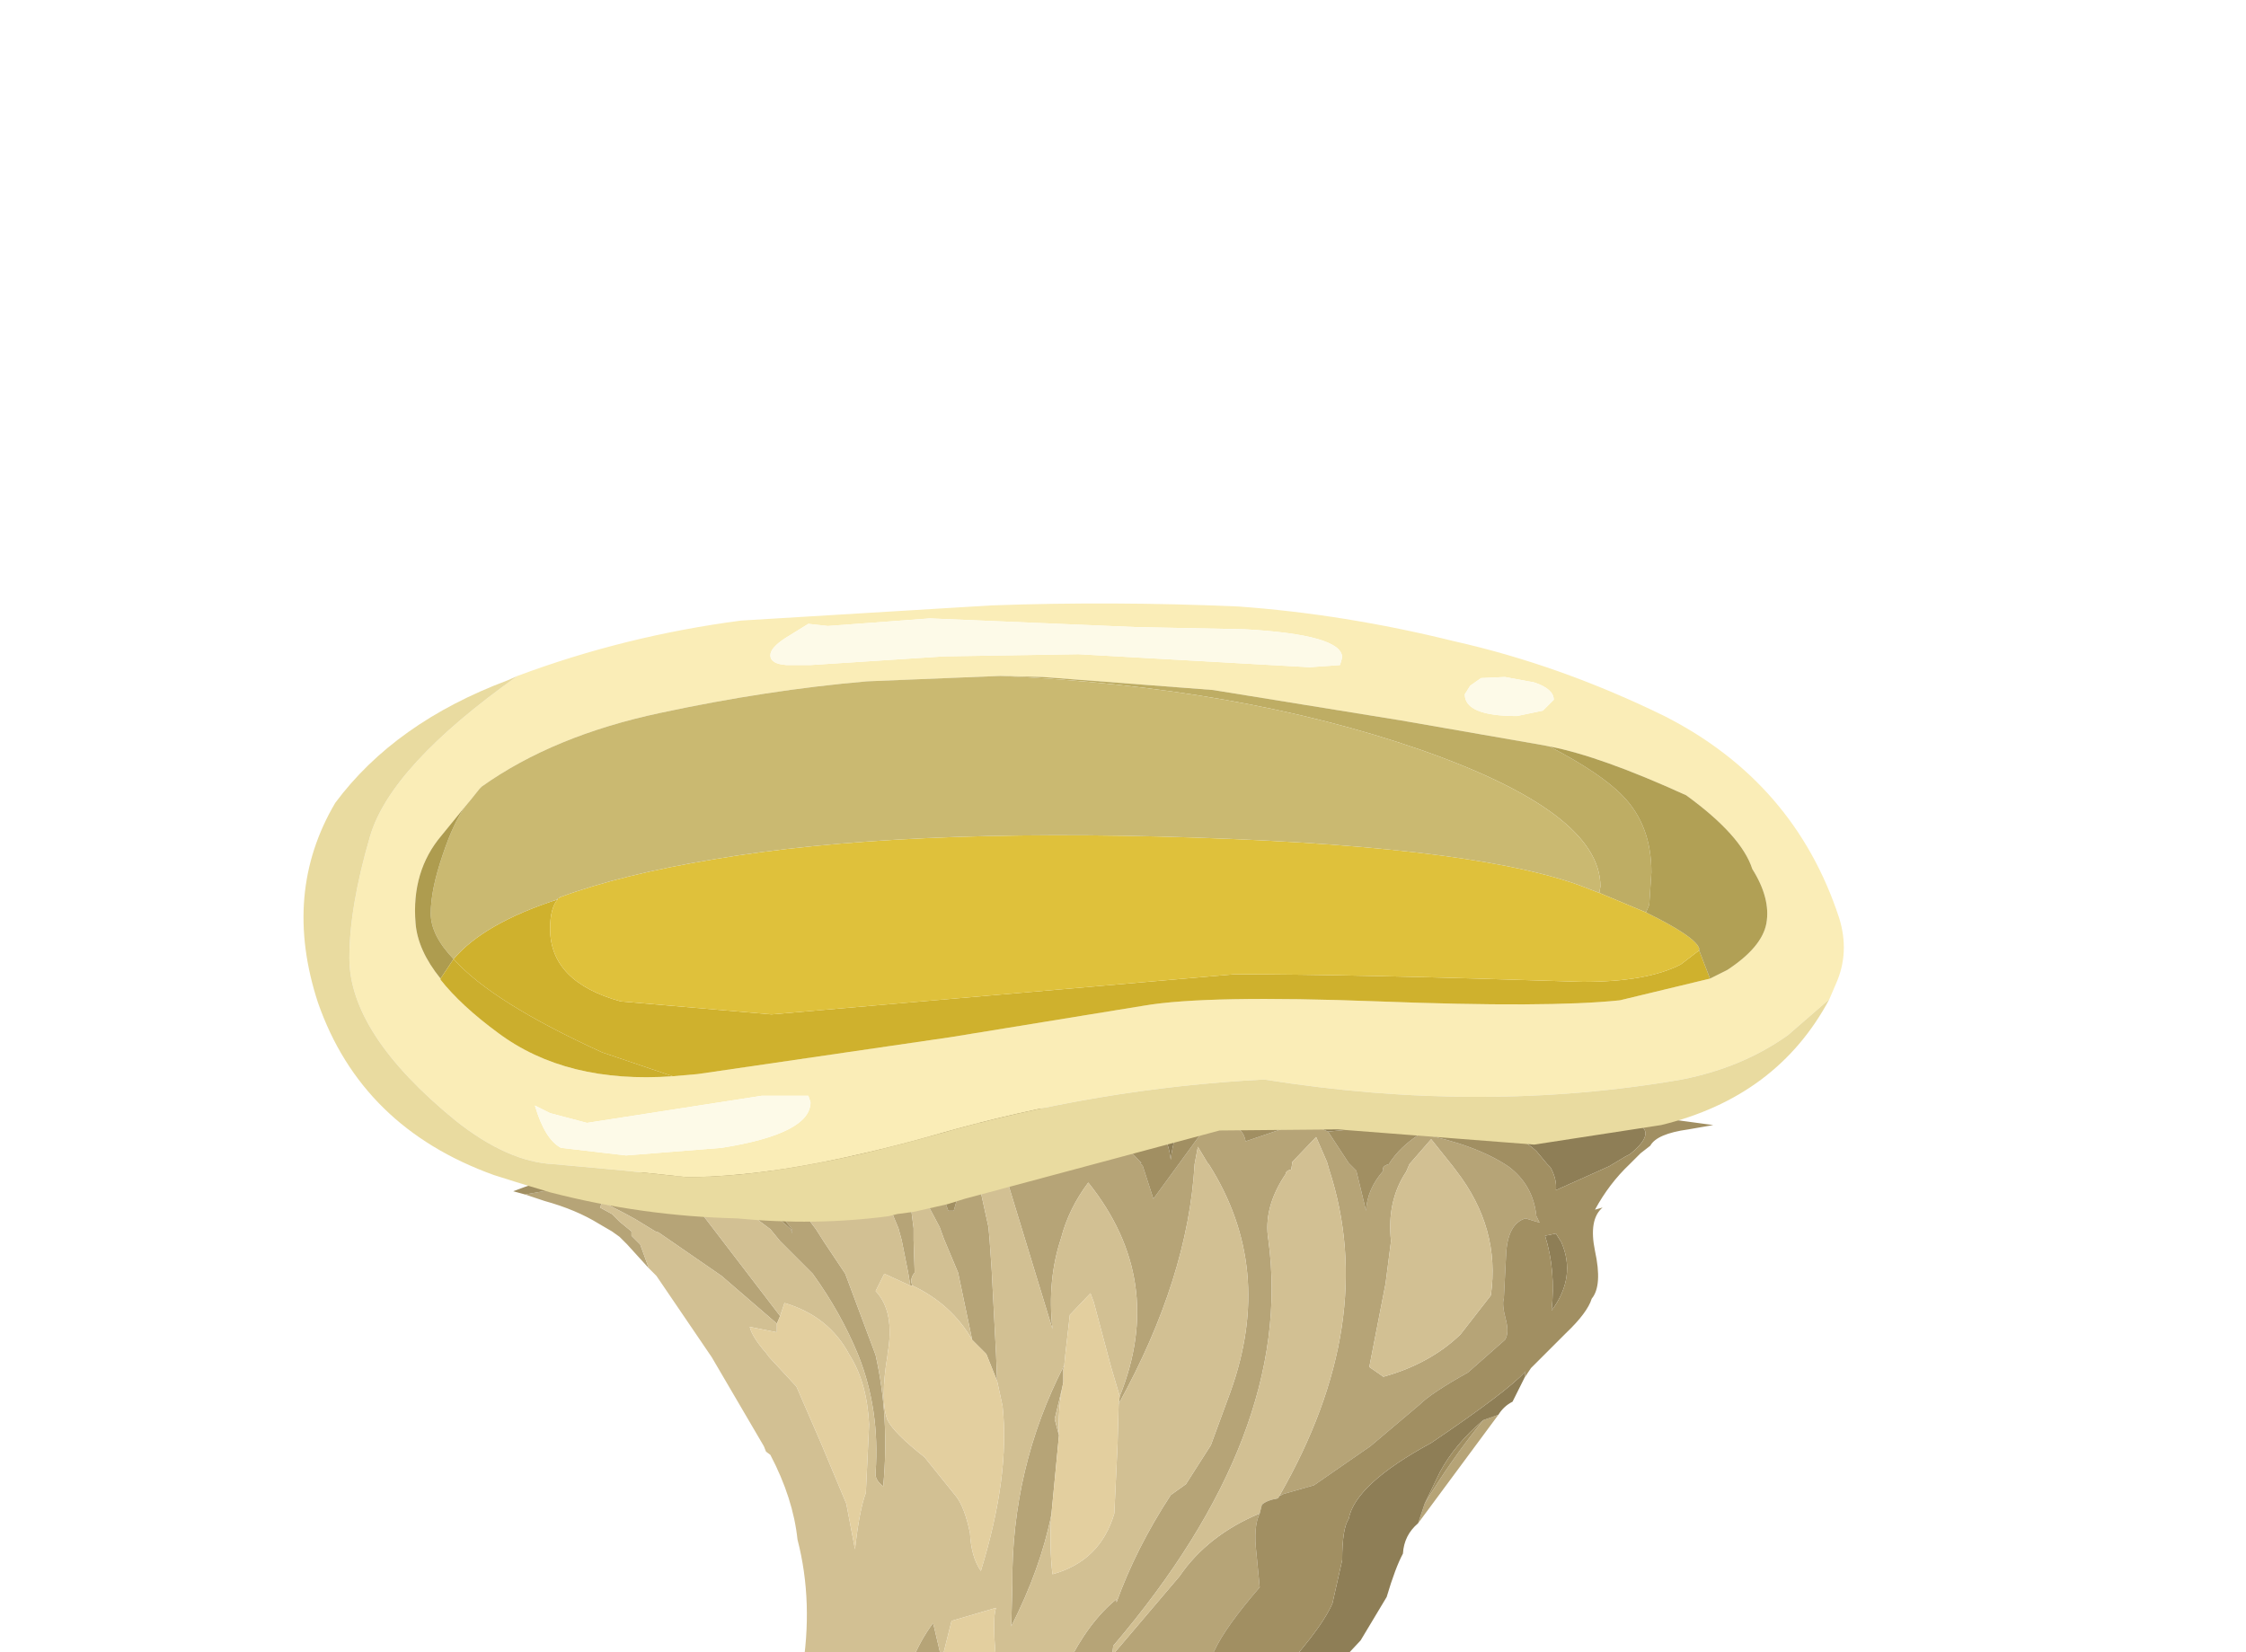 <?xml version="1.0" encoding="UTF-8" standalone="no"?>
<svg xmlns:xlink="http://www.w3.org/1999/xlink" height="76.15px" width="103.5px" xmlns="http://www.w3.org/2000/svg">
  <g transform="matrix(1.0, 0.0, 0.0, 1.0, 0.0, 0.0)">
    <use height="65.55" transform="matrix(1.0, 0.0, 0.0, 1.0, 14.0, 27.8)" width="70.95" xlink:href="#shape0"/>
    <use height="0.0" id="price_tag_pt" transform="matrix(1.0, 0.0, 0.0, 1.0, 49.5, 93.15)" width="0.0" xlink:href="#sprite0"/>
  </g>
  <defs>
    <g id="shape0" transform="matrix(1.0, 0.0, 0.0, 1.0, -14.0, -27.8)">
      <path d="M41.95 59.25 L41.85 58.65 41.55 57.15 41.4 56.6 40.9 55.4 40.8 55.25 40.0 54.55 Q38.8 53.75 36.35 53.9 L36.25 54.0 Q35.65 54.55 36.3 55.0 L36.35 55.05 Q36.5 55.45 37.0 55.85 L37.6 56.65 37.95 57.2 38.95 58.7 40.35 62.45 Q41.0 65.35 40.7 68.5 40.3 68.2 40.35 67.85 40.55 64.95 39.55 62.45 38.75 60.5 37.45 58.7 L35.95 57.2 35.5 56.65 34.9 56.2 34.05 55.4 32.8 54.6 31.7 55.1 35.95 60.65 35.8 61.0 33.25 58.8 31.15 57.35 30.35 56.8 30.2 56.75 29.3 56.2 Q28.5 55.75 27.75 55.4 L27.65 55.65 28.2 55.95 28.55 56.3 29.1 56.75 29.1 56.95 29.5 57.35 29.9 58.45 28.9 57.35 28.55 57.0 28.2 56.75 27.6 56.4 Q26.55 55.75 25.1 55.35 L24.2 55.05 26.45 54.65 29.95 55.8 Q29.7 55.3 30.0 54.85 L30.3 54.55 30.35 54.5 Q31.1 54.15 31.9 54.15 33.15 54.05 34.75 55.25 L34.85 55.3 35.75 56.05 36.45 56.65 36.5 56.85 36.5 56.65 35.95 55.95 35.75 55.75 35.35 55.25 Q34.95 54.65 35.05 54.5 35.15 54.0 36.35 53.7 L38.55 53.5 39.75 53.65 40.0 53.65 40.9 54.4 41.2 54.85 41.05 54.4 40.75 53.95 Q40.45 53.55 40.7 53.05 40.75 52.65 41.45 52.5 L42.8 52.25 Q42.75 53.15 43.15 54.15 43.05 54.45 43.35 54.85 L43.7 55.8 43.95 55.8 44.15 55.1 Q43.95 55.0 44.1 54.8 L43.95 54.0 Q43.8 53.95 43.95 53.8 L43.9 52.65 Q44.0 51.9 45.8 51.9 L47.4 52.0 48.3 52.5 49.9 52.0 Q51.15 52.05 51.75 52.7 L52.6 53.6 Q52.45 53.6 52.65 53.7 L53.15 55.25 55.85 51.55 56.7 51.85 Q57.3 52.0 57.4 52.6 L60.2 51.65 60.4 51.8 61.2 52.15 62.15 53.6 62.5 53.95 62.95 55.8 Q63.0 54.8 63.75 53.95 63.65 53.75 64.0 53.65 64.5 52.85 65.45 52.25 68.0 52.75 69.5 53.75 70.65 54.6 70.8 56.05 L70.95 56.35 70.3 56.15 Q69.45 56.4 69.4 57.9 L69.3 59.85 Q69.2 60.1 69.4 60.85 69.55 61.45 69.35 61.75 L67.65 63.25 Q65.95 64.2 65.4 64.75 L63.15 66.65 60.55 68.45 59.15 68.85 58.95 68.95 Q63.55 60.95 61.25 53.9 L61.15 53.55 60.65 52.4 59.55 53.55 59.55 53.6 59.5 53.9 Q59.25 53.95 59.25 54.1 58.2 55.65 58.45 57.15 59.65 66.05 51.3 75.85 L51.25 76.3 54.35 72.65 Q55.65 70.75 58.05 69.75 57.75 70.35 57.9 71.6 L58.05 73.15 Q56.45 75.0 55.95 76.1 55.2 77.0 54.9 77.95 L54.5 77.35 Q52.5 79.15 51.3 82.6 L51.2 83.35 50.75 84.15 Q50.1 83.15 50.45 81.7 50.8 79.25 51.0 79.1 48.05 80.1 46.85 83.0 L46.65 83.2 45.75 83.15 45.7 85.1 44.9 87.3 43.95 86.85 Q43.45 87.0 43.4 87.3 42.45 86.6 41.5 86.4 L40.9 86.05 Q40.65 86.45 40.7 87.05 L40.5 87.5 40.15 88.75 40.2 89.1 39.6 88.25 39.25 87.85 38.6 87.5 38.05 86.85 38.3 86.45 38.4 86.0 38.4 85.9 38.85 85.1 39.5 85.65 39.9 86.05 Q40.55 85.65 40.8 84.7 L41.0 83.15 Q41.1 80.15 41.4 78.85 41.8 76.4 43.0 74.8 L43.4 76.5 42.95 78.85 Q42.55 81.3 43.55 82.15 L43.35 85.75 47.45 80.1 49.15 76.8 Q50.15 74.75 51.45 73.7 L51.45 73.85 Q52.35 71.35 53.95 68.9 L54.65 68.4 55.8 66.6 56.7 64.15 Q58.75 58.45 55.7 53.65 L55.65 53.6 55.2 52.85 55.05 53.65 Q54.75 58.9 51.55 64.7 L51.6 64.35 Q53.75 59.0 50.15 54.5 49.25 55.7 48.9 57.05 48.25 59.0 48.5 61.25 L45.95 52.9 44.65 52.95 45.0 53.95 45.1 54.5 45.55 56.55 45.6 57.1 45.7 58.55 45.9 62.4 45.95 63.65 45.45 62.4 44.8 61.75 44.15 58.65 43.5 57.1 43.3 56.55 42.45 54.95 42.15 54.25 41.5 53.1 41.7 54.25 41.9 55.05 42.1 56.6 42.1 57.15 42.15 58.65 Q41.9 58.95 42.05 59.25 L41.95 59.25 M69.05 65.2 L65.35 70.2 65.65 69.3 Q66.85 67.3 68.35 65.45 L69.05 65.2 M65.95 52.5 L64.95 53.65 64.8 54.0 Q63.9 55.35 64.1 57.2 L63.85 59.15 63.1 63.0 63.75 63.45 Q65.9 62.85 67.3 61.5 L68.7 59.7 Q69.15 56.6 67.1 53.95 L66.95 53.75 65.95 52.5 M49.05 62.9 L49.0 63.1 49.0 63.7 48.95 63.95 48.6 65.4 48.8 66.15 48.45 69.8 Q47.95 72.3 46.6 74.95 L46.65 73.05 Q46.6 67.65 49.05 62.9" fill="#b6a477" fill-rule="evenodd" stroke="none"/>
      <path d="M35.95 60.65 L31.7 55.1 32.8 54.6 34.05 55.4 34.9 56.2 35.5 56.65 35.95 57.2 37.45 58.7 Q38.75 60.5 39.55 62.45 40.55 64.95 40.35 67.85 40.3 68.2 40.7 68.5 41.0 65.35 40.35 62.45 L38.95 58.7 37.95 57.2 37.6 56.65 37.0 55.85 Q36.5 55.45 36.35 55.05 L36.3 55.0 Q35.65 54.55 36.25 54.0 L36.35 53.9 Q38.8 53.75 40.0 54.55 L40.8 55.25 40.9 55.4 41.4 56.6 41.55 57.15 41.85 58.65 41.95 59.25 40.75 58.7 40.35 59.5 Q41.25 60.45 40.9 62.4 L40.9 62.45 Q40.55 64.55 40.9 65.45 41.2 66.05 42.6 67.15 L44.05 68.95 Q44.45 69.45 44.7 70.65 44.75 71.75 45.2 72.4 46.55 68.0 46.2 64.8 L45.95 63.65 45.9 62.4 45.7 58.55 45.6 57.1 45.55 56.55 45.1 54.5 45.0 53.95 44.65 52.95 45.95 52.9 48.5 61.25 Q48.25 59.0 48.9 57.05 49.25 55.7 50.15 54.5 53.75 59.0 51.6 64.35 L51.2 63.0 50.4 60.0 50.25 59.6 49.3 60.6 49.1 62.35 49.05 62.85 49.05 62.9 Q46.6 67.65 46.65 73.05 L46.6 74.95 Q47.95 72.3 48.45 69.8 48.35 71.25 48.5 72.55 50.7 71.95 51.35 69.75 L51.5 66.55 51.55 64.7 Q54.75 58.9 55.05 53.65 L55.2 52.85 55.65 53.6 55.7 53.65 Q58.75 58.45 56.7 64.15 L55.8 66.6 54.65 68.4 53.95 68.9 Q52.35 71.35 51.45 73.85 L51.45 73.7 Q50.15 74.75 49.15 76.8 L47.45 80.1 43.35 85.75 43.55 82.15 44.35 82.45 Q46.35 80.75 46.1 78.25 45.65 74.8 45.9 74.1 L43.85 74.7 43.4 76.5 43.0 74.8 Q41.8 76.4 41.4 78.85 41.1 80.15 41.0 83.15 L40.8 84.7 Q40.55 85.65 39.9 86.05 L39.5 85.65 38.85 85.1 38.4 85.9 38.4 86.0 38.3 86.45 38.05 86.85 37.3 86.45 37.05 87.3 36.05 86.3 35.85 86.0 35.85 85.95 36.15 84.05 35.75 84.05 35.65 84.05 36.95 77.1 Q37.5 73.85 36.75 70.95 36.55 69.05 35.5 67.05 L35.3 66.9 35.2 66.65 32.8 62.55 30.25 58.8 29.9 58.45 29.5 57.35 29.1 56.95 29.1 56.75 28.55 56.3 28.2 55.95 27.65 55.65 27.75 55.4 Q28.5 55.75 29.3 56.2 L30.2 56.75 30.35 56.8 31.15 57.35 33.25 58.8 35.8 61.0 35.8 61.4 34.55 61.15 Q34.65 61.6 35.3 62.35 L35.45 62.55 36.7 63.9 37.85 66.55 39.0 69.3 39.4 71.4 Q39.6 69.6 39.9 68.8 L40.05 65.65 Q39.95 63.7 39.15 62.45 38.2 60.65 36.15 60.05 L35.95 60.65 M42.05 59.25 Q41.9 58.95 42.15 58.65 L42.1 57.15 42.1 56.6 41.9 55.05 41.7 54.25 41.5 53.1 42.15 54.25 42.45 54.95 43.3 56.55 43.5 57.1 44.15 58.65 44.8 61.75 Q43.85 60.1 42.05 59.25 M58.05 69.75 Q55.65 70.75 54.35 72.65 L51.25 76.3 51.3 75.85 Q59.65 66.05 58.45 57.15 58.2 55.65 59.25 54.1 59.25 53.95 59.5 53.9 L59.55 53.6 59.55 53.55 60.65 52.4 61.15 53.55 61.25 53.9 Q63.55 60.95 58.95 68.95 L58.9 69.05 Q58.35 69.15 58.15 69.35 L58.05 69.75 M35.15 88.05 L34.95 87.9 34.95 87.85 35.2 88.0 35.15 88.05 M65.95 52.5 L66.95 53.75 67.1 53.95 Q69.15 56.6 68.7 59.7 L67.3 61.5 Q65.9 62.85 63.75 63.45 L63.1 63.0 63.85 59.15 64.1 57.2 Q63.9 55.35 64.8 54.0 L64.95 53.65 65.95 52.5 M48.95 63.95 Q48.75 65.0 48.8 66.15 L48.6 65.4 48.95 63.95" fill="#d2c093" fill-rule="evenodd" stroke="none"/>
      <path d="M61.2 52.15 L60.4 51.8 60.2 51.65 59.75 51.4 59.7 51.3 59.55 51.3 Q58.85 51.45 58.6 51.75 L58.45 51.65 Q58.05 51.3 57.75 51.3 L57.4 51.3 56.1 51.45 54.9 51.55 Q54.5 51.6 54.55 51.8 54.1 52.15 53.95 53.45 53.8 52.15 53.05 51.9 L49.5 51.75 48.7 51.85 Q48.25 51.95 48.15 52.15 L47.95 51.85 47.3 51.75 Q46.25 51.6 45.65 51.75 L44.2 51.8 Q43.85 51.9 43.55 52.65 L43.45 52.65 43.2 52.15 Q43.1 51.9 42.65 51.9 L44.1 51.4 44.5 51.2 44.55 51.15 44.8 51.2 55.4 50.8 55.45 50.8 60.0 50.65 Q62.15 50.55 63.95 50.7 L64.55 51.0 68.3 51.55 71.45 51.55 73.05 51.55 75.0 51.65 Q76.6 52.0 75.1 53.2 L74.9 53.3 74.15 53.75 Q72.15 54.65 71.7 54.85 71.75 54.35 71.45 53.8 L71.3 53.65 70.8 53.05 Q69.6 51.95 67.7 51.85 L65.2 51.75 63.0 51.9 62.25 52.05 61.2 52.15 M40.0 53.65 L39.75 53.65 39.1 53.2 38.6 52.95 39.1 52.9 Q39.35 52.75 39.75 52.7 L39.95 53.25 40.0 53.65 M70.25 63.5 L69.7 64.6 Q69.3 64.8 69.05 65.2 L68.35 65.45 Q67.05 66.55 66.35 67.85 L65.65 69.3 65.35 70.2 Q64.7 70.75 64.65 71.6 64.3 72.25 63.9 73.6 L62.7 75.6 60.6 77.85 60.65 78.0 60.55 78.0 Q59.45 79.1 59.05 80.3 58.75 80.85 58.75 81.9 58.55 82.2 58.65 82.75 58.5 83.1 58.6 83.55 L58.55 83.9 58.05 85.3 57.65 87.6 Q57.35 87.5 57.15 87.85 L56.9 87.4 Q56.55 87.6 56.3 87.75 55.85 87.95 55.75 88.15 L55.65 87.9 55.65 86.85 Q55.45 85.3 53.6 83.45 L53.6 83.2 Q53.7 82.45 54.25 81.45 L54.9 79.85 54.9 81.45 58.5 77.65 Q60.8 75.25 61.4 73.9 L61.85 71.9 Q61.85 70.45 62.15 70.0 62.45 68.4 65.95 66.5 69.5 64.1 70.3 63.2 L70.25 63.5 M33.2 53.8 L34.35 53.75 34.3 53.8 34.45 53.75 34.45 53.9 34.55 54.55 34.45 54.55 33.2 53.8 M71.5 60.4 Q71.7 58.55 71.2 56.95 L71.7 56.85 71.95 57.25 Q72.65 58.85 71.5 60.4 M51.35 86.6 Q51.15 86.45 51.4 86.05 51.5 85.2 52.45 84.9 L52.6 85.35 Q52.3 86.1 52.35 87.2 52.1 87.9 52.4 88.4 L51.55 87.6 51.35 86.6" fill="#8e7e56" fill-rule="evenodd" stroke="none"/>
      <path d="M43.4 87.3 Q43.45 87.0 43.95 86.85 L44.9 87.3 45.7 85.1 45.6 85.95 Q45.45 87.7 44.8 88.75 L43.4 87.5 Q43.2 87.35 43.4 87.3 M46.65 83.2 L46.85 83.0 Q48.05 80.1 51.0 79.1 50.8 79.25 50.45 81.7 50.1 83.15 50.75 84.15 L51.2 83.35 51.3 82.6 Q52.5 79.15 54.5 77.35 L54.9 77.95 Q55.2 77.0 55.95 76.1 56.45 75.0 58.05 73.15 L57.9 71.6 Q57.75 70.35 58.05 69.75 L58.15 69.35 Q58.35 69.15 58.9 69.05 L58.95 68.95 59.15 68.85 60.55 68.45 63.15 66.65 65.4 64.75 Q65.95 64.2 67.65 63.25 L69.35 61.75 Q69.55 61.45 69.4 60.85 69.2 60.1 69.3 59.85 L69.4 57.9 Q69.45 56.4 70.3 56.15 L70.95 56.35 70.8 56.05 Q70.65 54.6 69.5 53.75 68.0 52.75 65.45 52.25 64.5 52.85 64.0 53.65 63.65 53.75 63.75 53.95 63.0 54.8 62.95 55.8 L62.5 53.95 62.15 53.6 61.2 52.15 62.25 52.05 63.0 51.9 65.2 51.75 67.7 51.85 Q69.6 51.95 70.8 53.05 L71.3 53.65 71.45 53.8 Q71.75 54.35 71.7 54.85 72.15 54.65 74.15 53.75 L74.9 53.3 75.1 53.2 Q76.6 52.0 75.0 51.65 L73.05 51.55 71.45 51.55 72.55 51.35 74.25 51.0 77.1 51.6 78.95 51.85 77.8 52.05 Q76.35 52.25 76.05 52.8 L75.6 53.15 75.1 53.65 Q74.15 54.55 73.5 55.75 L73.85 55.65 Q73.2 56.2 73.5 57.65 73.85 59.25 73.35 59.85 73.15 60.5 72.15 61.45 L70.55 63.05 70.25 63.5 70.3 63.2 Q69.5 64.1 65.95 66.5 62.45 68.4 62.15 70.0 61.85 70.45 61.85 71.9 L61.4 73.9 Q60.8 75.25 58.5 77.65 L54.9 81.45 54.9 79.85 54.25 81.45 Q53.7 82.45 53.6 83.2 L53.6 83.45 53.2 83.0 52.6 85.35 52.45 84.9 Q51.5 85.2 51.4 86.05 51.15 86.45 51.35 86.6 51.1 86.45 51.15 86.15 L50.65 86.45 Q50.35 86.1 50.4 85.95 L50.7 85.75 49.9 85.65 50.4 85.95 49.8 86.05 49.75 87.2 Q49.2 87.6 49.0 88.3 L49.4 85.3 Q49.5 83.5 49.05 82.6 48.7 83.0 48.1 84.4 L46.65 83.2 M60.2 51.65 L57.4 52.6 Q57.3 52.0 56.7 51.85 L55.85 51.55 53.15 55.25 52.65 53.7 Q52.45 53.6 52.6 53.6 L51.75 52.7 Q51.15 52.05 49.9 52.0 L48.3 52.5 47.4 52.0 45.8 51.9 Q44.0 51.9 43.9 52.65 L43.95 53.8 Q43.8 53.95 43.95 54.0 L44.1 54.8 Q43.95 55.0 44.15 55.1 L43.95 55.8 43.7 55.8 43.35 54.85 Q43.05 54.45 43.15 54.15 42.75 53.15 42.8 52.25 L41.45 52.5 Q40.75 52.65 40.7 53.05 40.45 53.55 40.75 53.95 L41.05 54.4 41.2 54.85 40.9 54.4 40.0 53.65 39.95 53.25 39.75 52.7 40.5 52.6 Q41.15 52.2 42.2 52.05 L42.65 51.9 Q43.1 51.9 43.2 52.15 L43.45 52.65 43.55 52.65 Q43.85 51.9 44.2 51.8 L45.65 51.75 Q46.25 51.6 47.3 51.75 L47.95 51.85 48.15 52.15 Q48.25 51.95 48.7 51.85 L49.5 51.75 53.05 51.9 Q53.8 52.15 53.95 53.45 54.1 52.15 54.55 51.8 54.5 51.6 54.9 51.55 L56.1 51.45 57.4 51.3 57.75 51.3 Q58.05 51.3 58.45 51.65 L58.6 51.75 Q58.85 51.45 59.55 51.3 L59.7 51.3 59.75 51.4 60.2 51.65 M39.75 53.65 L38.55 53.5 36.35 53.7 Q35.15 54.0 35.05 54.5 34.95 54.65 35.35 55.25 L35.75 55.75 35.95 55.95 36.5 56.65 36.5 56.85 36.45 56.65 35.75 56.05 34.85 55.3 34.75 55.25 Q33.15 54.05 31.9 54.15 31.1 54.15 30.35 54.5 L30.3 54.55 30.0 54.85 Q29.7 55.3 29.95 55.8 L26.45 54.65 24.2 55.05 23.65 54.9 Q25.85 54.05 27.35 54.05 28.05 53.95 28.45 54.45 L29.0 55.2 29.2 54.95 29.3 54.55 29.3 54.2 Q29.5 53.95 30.0 53.8 L30.3 53.8 31.6 53.95 Q31.85 53.75 32.15 53.95 L33.2 53.8 34.45 54.55 34.55 54.55 34.45 53.9 34.45 53.75 34.5 53.75 38.6 52.95 39.1 53.2 39.75 53.65 M55.45 50.8 L59.8 50.45 Q60.95 50.3 62.15 50.45 L63.95 50.7 Q62.15 50.55 60.0 50.65 L55.45 50.8 M60.65 78.0 Q60.1 78.7 59.65 79.85 59.25 80.35 59.15 80.9 L58.75 81.9 Q58.75 80.85 59.05 80.3 59.45 79.1 60.55 78.0 L60.65 78.0 M71.5 60.4 Q72.65 58.85 71.95 57.25 L71.7 56.85 71.2 56.95 Q71.7 58.55 71.5 60.4 M65.65 69.3 L66.35 67.85 Q67.05 66.55 68.35 65.45 66.85 67.3 65.65 69.3" fill="#a18f62" fill-rule="evenodd" stroke="none"/>
      <path d="M41.95 59.25 L42.05 59.25 Q43.85 60.1 44.8 61.75 L45.45 62.4 45.95 63.65 46.2 64.8 Q46.55 68.0 45.2 72.4 44.75 71.75 44.7 70.65 44.45 69.45 44.05 68.95 L42.6 67.15 Q41.2 66.05 40.9 65.45 40.55 64.55 40.9 62.45 L40.9 62.4 Q41.25 60.45 40.35 59.5 L40.75 58.7 41.95 59.25 M51.6 64.35 L51.55 64.7 51.5 66.55 51.35 69.75 Q50.7 71.95 48.5 72.55 48.35 71.25 48.45 69.8 L48.8 66.15 Q48.75 65.0 48.95 63.95 L49.0 63.7 49.0 63.1 49.05 62.9 49.05 62.85 49.1 62.35 49.3 60.6 50.25 59.6 50.4 60.0 51.2 63.0 51.6 64.35 M43.55 82.15 Q42.55 81.3 42.95 78.85 L43.4 76.5 43.85 74.7 45.9 74.1 Q45.65 74.8 46.1 78.25 46.35 80.75 44.35 82.45 L43.55 82.15 M35.8 61.0 L35.95 60.65 36.15 60.05 Q38.2 60.65 39.15 62.45 39.95 63.7 40.05 65.65 L39.9 68.8 Q39.6 69.6 39.4 71.4 L39.0 69.3 37.85 66.55 36.7 63.9 35.45 62.55 35.3 62.35 Q34.65 61.6 34.55 61.15 L35.8 61.4 35.8 61.0" fill="#e3cf9f" fill-rule="evenodd" stroke="none"/>
      <path d="M40.2 89.1 L40.15 88.75 40.5 87.5 40.7 87.05 40.9 86.45 41.3 86.8 Q42.3 87.45 43.3 88.75 L43.5 88.95 43.7 88.75 43.85 88.75 44.6 88.95 44.8 88.75 Q45.45 87.7 45.6 85.95 L45.7 85.1 45.75 83.15 46.65 83.2 48.1 84.4 48.5 85.3 Q49.25 87.2 48.65 88.3 L47.55 89.65 Q47.1 89.75 46.55 90.0 L43.7 89.65 43.6 90.2 Q43.3 90.5 42.4 90.65 L42.45 90.45 41.85 90.65 41.95 90.2 40.65 90.65 40.7 90.3 40.15 90.3 40.2 90.05 Q40.1 89.65 40.25 89.45 L40.3 89.2 40.2 89.1 M57.65 87.6 L58.3 87.2 58.15 87.85 Q58.4 87.55 59.0 87.4 L58.55 88.3 58.35 88.4 57.4 89.65 57.0 89.85 57.0 89.7 56.5 89.8 56.5 89.45 Q56.7 88.4 57.15 87.85 57.35 87.5 57.65 87.6 M32.65 84.5 L33.25 85.55 Q34.05 86.7 35.0 87.2 L34.6 86.45 34.6 85.95 34.75 85.95 35.0 86.55 35.45 86.85 35.7 86.75 35.85 86.0 36.05 86.3 37.05 87.3 37.3 87.6 Q37.9 88.3 37.9 88.95 L37.9 89.1 37.65 89.45 37.15 90.05 35.8 90.4 35.65 90.4 35.0 90.45 34.85 90.3 34.65 90.3 34.55 90.25 34.5 90.25 34.5 90.2 34.4 90.1 34.65 89.9 34.65 89.7 34.75 89.35 Q34.05 89.15 33.3 87.5 32.6 85.9 32.6 85.0 L32.65 84.5 M34.6 87.7 L34.55 87.65 33.5 87.35 34.25 88.3 34.25 88.4 34.4 88.5 34.75 89.15 35.0 88.65 35.1 88.4 35.15 88.15 35.15 88.05 35.2 88.0 34.95 87.85 34.6 87.7 M52.6 85.35 L53.2 83.0 53.6 83.45 Q55.45 85.3 55.65 86.85 L55.65 87.9 55.1 89.65 55.05 89.85 Q54.9 89.8 54.9 90.0 L54.3 90.0 53.9 90.05 53.6 90.0 52.85 89.65 Q52.4 89.1 52.4 88.4 52.1 87.9 52.35 87.2 52.3 86.1 52.6 85.35 M49.75 87.2 L49.8 86.05 50.4 85.95 49.9 85.65 50.7 85.75 50.4 85.95 Q50.35 86.1 50.65 86.45 L50.95 87.6 50.95 87.75 50.85 89.0 51.55 87.9 51.9 88.25 51.85 89.65 51.9 90.0 Q51.4 90.8 50.0 90.85 L49.6 90.8 50.1 90.3 49.25 90.35 49.6 90.05 50.05 89.65 49.55 89.65 49.55 89.5 49.65 88.4 49.75 87.2" fill="#627624" fill-rule="evenodd" stroke="none"/>
      <path d="M58.3 87.2 L58.55 85.55 59.05 84.15 59.1 83.8 59.5 83.8 Q64.9 83.95 69.55 85.1 73.8 86.05 74.05 87.2 73.95 87.35 74.1 87.5 73.9 87.55 73.85 87.75 L72.35 87.95 66.5 88.8 Q65.85 88.95 65.15 89.45 62.45 90.65 60.3 91.1 L47.65 92.8 43.5 92.5 Q24.75 92.45 23.75 89.75 18.6 89.05 19.25 87.9 19.85 86.35 26.25 85.3 L31.7 84.5 32.65 84.5 32.75 84.5 33.0 84.45 35.65 84.05 35.75 84.05 36.15 84.05 35.85 85.95 35.85 86.0 35.7 86.75 35.45 86.85 35.0 86.55 34.75 85.95 34.6 85.95 34.6 86.45 35.0 87.2 Q34.05 86.7 33.25 85.55 L32.65 84.5 32.6 85.0 Q32.6 85.9 33.3 87.5 34.05 89.15 34.75 89.35 L34.65 89.7 34.65 89.9 34.4 90.1 34.25 90.25 34.5 90.25 34.55 90.25 34.65 90.3 34.85 90.3 35.0 90.45 Q35.05 90.75 36.15 90.65 L36.3 90.65 37.65 90.3 39.4 90.3 40.15 90.3 40.7 90.3 40.65 90.65 40.55 91.1 41.85 90.65 42.45 90.45 42.4 90.65 42.35 91.0 Q43.7 90.8 44.1 90.45 L49.25 90.35 50.1 90.3 49.6 90.8 49.55 91.0 50.5 91.1 Q51.9 91.05 52.4 90.25 L54.1 90.25 54.4 90.3 54.8 90.25 55.4 90.25 Q55.4 90.05 55.55 90.1 L56.2 89.9 56.5 89.8 57.0 89.7 57.0 89.85 57.1 90.3 57.9 89.9 58.85 88.65 59.05 88.55 59.75 86.7 59.25 87.3 59.0 87.4 Q58.4 87.55 58.15 87.85 L58.3 87.2" fill="url(#gradient0)" fill-rule="evenodd" stroke="none"/>
      <path d="M38.05 86.85 L38.6 87.5 39.25 87.85 39.6 88.25 40.2 89.1 40.3 89.2 40.25 89.45 Q40.1 89.65 40.2 90.05 L38.9 90.05 37.15 90.05 37.65 89.45 37.9 89.1 37.9 88.95 Q37.9 88.3 37.3 87.6 L37.05 87.3 37.3 86.45 38.05 86.85 M40.7 87.05 Q40.65 86.45 40.9 86.05 L41.5 86.4 Q42.45 86.6 43.4 87.3 43.2 87.35 43.4 87.5 L44.8 88.75 44.6 88.95 43.85 88.75 43.7 88.75 43.5 88.95 43.3 88.75 Q42.3 87.45 41.3 86.8 L40.9 86.45 40.7 87.05 M43.6 90.2 L43.7 89.65 46.55 90.0 Q47.1 89.75 47.55 89.65 L48.65 88.3 Q49.25 87.2 48.5 85.3 L48.1 84.4 Q48.7 83.0 49.05 82.6 49.5 83.5 49.4 85.3 L49.0 88.3 Q49.2 87.6 49.75 87.2 L49.65 88.4 49.55 89.5 49.55 89.65 50.05 89.65 49.6 90.05 43.6 90.2 M34.95 87.9 L35.15 88.05 35.15 88.15 35.1 88.4 35.0 88.65 34.75 89.15 34.4 88.5 34.25 88.4 34.25 88.3 33.5 87.35 34.55 87.65 34.6 87.7 Q34.75 87.75 34.95 87.9 M55.65 87.9 L55.75 88.15 Q55.85 87.95 56.3 87.75 56.55 87.6 56.9 87.4 L57.15 87.85 Q56.7 88.4 56.5 89.45 L55.7 89.65 Q55.45 89.55 55.05 89.85 L55.1 89.65 55.65 87.9 M52.4 88.4 Q52.4 89.1 52.85 89.65 L53.6 90.0 51.9 90.0 51.85 89.65 51.9 88.25 51.55 87.9 50.85 89.0 50.95 87.75 50.95 87.6 50.65 86.45 51.15 86.15 Q51.1 86.45 51.35 86.6 L51.55 87.6 52.4 88.4" fill="#485a13" fill-rule="evenodd" stroke="none"/>
      <path d="M23.85 31.15 Q28.8 29.3 34.15 28.6 L45.7 27.9 Q51.3 27.7 57.05 27.95 61.95 28.3 67.0 29.55 71.9 30.65 76.7 33.0 82.7 36.05 84.75 42.3 85.25 43.9 84.6 45.35 L84.3 46.05 82.4 47.7 Q80.3 49.2 77.5 49.75 68.3 51.35 58.25 49.75 50.55 50.15 43.1 52.3 36.2 54.25 31.65 54.25 L28.8 53.95 25.5 53.65 Q23.4 53.55 21.0 51.65 16.1 47.65 16.1 44.15 16.1 41.8 17.05 38.55 18.0 35.3 23.85 31.15 M52.35 28.9 L42.85 28.5 38.15 28.85 37.25 28.75 36.2 29.4 Q35.5 29.85 35.5 30.2 35.5 30.6 36.25 30.65 L37.35 30.65 43.5 30.25 49.7 30.15 60.35 30.75 61.75 30.65 61.85 30.3 Q61.85 29.25 57.35 29.0 L52.35 28.9 M71.4 34.4 L71.15 34.35 64.55 33.2 55.9 31.8 48.05 31.2 46.1 31.15 39.95 31.4 Q35.35 31.8 30.45 32.85 25.5 33.9 22.2 36.25 L22.1 36.35 21.7 36.85 21.45 37.15 20.35 38.5 Q18.95 40.15 19.15 42.55 19.25 43.8 20.3 45.1 L20.3 45.15 Q21.25 46.35 22.95 47.6 26.1 49.95 31.0 49.6 L32.15 49.5 43.8 47.8 52.7 46.35 Q55.6 45.85 63.5 46.15 71.35 46.45 74.65 46.1 L78.8 45.1 79.6 44.7 Q81.2 43.65 81.4 42.55 81.6 41.4 80.75 40.05 80.25 38.5 77.7 36.65 73.75 34.85 71.4 34.4 M71.6 32.25 Q71.6 31.75 70.7 31.45 L69.35 31.2 68.25 31.25 67.75 31.6 67.5 32.0 Q67.5 33.0 69.9 33.0 L71.1 32.75 71.6 32.25 M37.25 50.5 L35.1 50.5 27.05 51.75 25.35 51.3 24.65 50.95 Q25.1 52.5 25.85 52.9 L28.85 53.25 33.25 52.9 Q37.35 52.25 37.35 50.8 L37.25 50.5" fill="#faedb7" fill-rule="evenodd" stroke="none"/>
      <path d="M23.85 31.15 Q18.0 35.3 17.05 38.55 16.1 41.8 16.1 44.15 16.1 47.65 21.0 51.65 23.4 53.55 25.5 53.65 L28.8 53.95 31.65 54.25 Q36.2 54.25 43.1 52.3 50.55 50.15 58.25 49.75 68.3 51.35 77.5 49.75 80.3 49.2 82.4 47.7 L84.3 46.05 Q81.9 50.55 76.55 51.85 L70.7 52.75 61.65 52.05 56.2 52.1 44.45 55.25 43.65 55.5 42.1 55.85 41.35 55.95 40.95 56.05 Q37.55 56.5 33.95 56.15 29.6 56.05 25.35 54.95 L24.35 54.65 23.7 54.45 22.75 54.15 Q16.65 51.95 14.65 46.2 13.0 41.15 15.45 37.0 18.2 33.3 23.4 31.35 L23.85 31.15" fill="#e9dba0" fill-rule="evenodd" stroke="none"/>
      <path d="M52.35 28.9 L57.35 29.0 Q61.85 29.25 61.85 30.3 L61.75 30.65 60.35 30.75 49.7 30.15 43.5 30.25 37.35 30.65 36.25 30.65 Q35.5 30.6 35.5 30.2 35.5 29.85 36.2 29.4 L37.25 28.75 38.15 28.85 42.85 28.5 52.35 28.9 M71.6 32.25 L71.1 32.75 69.9 33.0 Q67.5 33.0 67.5 32.0 L67.75 31.6 68.25 31.25 69.35 31.2 70.7 31.45 Q71.6 31.75 71.6 32.25 M37.25 50.5 L37.35 50.8 Q37.35 52.25 33.25 52.9 L28.85 53.25 25.85 52.9 Q25.1 52.5 24.65 50.95 L25.35 51.3 27.05 51.75 35.1 50.5 37.25 50.5" fill="#fdfae8" fill-rule="evenodd" stroke="none"/>
      <path d="M46.1 31.15 L48.05 31.2 55.9 31.8 64.55 33.2 71.15 34.35 71.4 34.4 Q73.8 35.65 74.8 36.7 76.1 38.05 76.1 40.2 L76.0 41.7 75.85 42.05 73.7 41.15 73.75 40.85 Q73.75 37.45 65.45 34.55 57.1 31.65 46.1 31.15" fill="#bead64" fill-rule="evenodd" stroke="none"/>
      <path d="M78.8 45.1 L74.65 46.1 Q71.35 46.45 63.5 46.15 55.6 45.85 52.7 46.35 L43.8 47.8 32.15 49.5 31.0 49.6 27.75 48.5 Q22.7 46.2 20.9 44.2 22.3 42.55 25.7 41.45 25.35 41.85 25.35 42.8 25.35 45.25 28.6 46.15 L35.55 46.75 45.95 45.85 56.9 44.9 Q62.4 44.9 72.95 45.25 75.9 45.25 77.45 44.45 L78.3 43.8 78.8 45.1" fill="#cfb12d" fill-rule="evenodd" stroke="none"/>
      <path d="M73.7 41.15 L75.85 42.05 Q78.1 43.15 78.3 43.7 L78.3 43.8 77.45 44.45 Q75.9 45.25 72.95 45.25 62.4 44.9 56.9 44.9 L45.95 45.85 35.55 46.75 28.6 46.15 Q25.35 45.25 25.35 42.8 25.35 41.85 25.7 41.45 L25.7 41.4 25.75 41.4 25.8 41.35 Q28.65 40.3 32.9 39.6 41.45 38.15 55.05 38.6 68.6 39.05 73.3 41.0 L73.7 41.15" fill="#dfc13b" fill-rule="evenodd" stroke="none"/>
      <path d="M75.85 42.05 L76.0 41.7 76.1 40.2 Q76.1 38.05 74.8 36.7 73.8 35.65 71.4 34.4 73.75 34.85 77.7 36.65 80.25 38.5 80.75 40.05 81.6 41.4 81.4 42.55 81.2 43.65 79.6 44.7 L78.8 45.1 78.3 43.8 78.3 43.7 Q78.1 43.15 75.85 42.05" fill="#b1a055" fill-rule="evenodd" stroke="none"/>
      <path d="M46.1 31.15 Q57.1 31.65 65.45 34.55 73.75 37.45 73.75 40.85 L73.7 41.15 73.3 41.0 Q68.6 39.05 55.05 38.6 41.45 38.15 32.9 39.6 28.65 40.3 25.8 41.35 L25.75 41.4 25.7 41.4 25.7 41.45 Q22.3 42.55 20.9 44.2 19.85 43.1 19.85 42.1 19.85 41.0 20.4 39.4 20.9 37.9 21.45 37.15 L21.7 36.85 22.1 36.35 22.2 36.25 Q25.5 33.9 30.45 32.85 35.35 31.8 39.95 31.4 L46.1 31.15" fill="#cab971" fill-rule="evenodd" stroke="none"/>
      <path d="M20.3 45.1 Q19.25 43.8 19.15 42.55 18.95 40.15 20.35 38.5 L21.45 37.15 Q20.9 37.9 20.4 39.4 19.85 41.0 19.85 42.1 19.85 43.1 20.9 44.2 L20.3 45.1" fill="#ae9c4f" fill-rule="evenodd" stroke="none"/>
      <path d="M31.0 49.6 Q26.1 49.95 22.95 47.6 21.25 46.35 20.3 45.15 L20.3 45.1 20.9 44.2 Q22.7 46.2 27.75 48.5 L31.0 49.6" fill="#cbae2d" fill-rule="evenodd" stroke="none"/>
      <path d="M39.65 87.05 L39.65 87.3 39.65 87.75 39.2 89.65 39.15 89.35 39.15 89.0 38.9 87.15 38.8 87.05 38.15 85.25 Q38.85 85.65 39.55 86.85 L39.65 87.05 M43.5 91.0 L41.15 90.6 41.7 89.6 41.7 89.25 Q41.7 88.2 41.3 86.9 L41.2 86.75 41.0 86.3 Q40.85 85.6 41.05 84.9 L41.7 85.95 42.65 87.45 43.5 89.75 43.45 89.85 43.5 91.0 M43.65 85.8 L43.7 84.9 45.75 87.15 45.8 87.3 46.85 89.4 46.8 89.4 Q46.5 89.2 46.2 89.15 L46.05 89.35 45.8 89.45 45.75 89.2 Q44.9 87.0 43.8 85.6 L43.65 85.8 M49.0 82.7 L49.8 79.9 50.15 83.95 50.05 88.45 50.65 86.6 50.65 88.5 50.65 90.15 50.7 90.2 50.7 90.3 51.15 90.25 Q50.75 90.65 50.7 91.0 L46.05 91.25 46.1 90.45 Q47.1 91.4 48.25 90.95 L48.85 90.4 Q49.6 89.6 49.75 88.55 50.15 86.85 49.5 84.1 L49.0 82.7 M51.3 85.6 L51.6 85.15 51.85 85.7 52.1 87.0 Q52.15 87.95 52.8 88.3 52.8 88.85 53.15 89.4 L53.15 89.45 53.55 90.0 53.6 89.65 53.6 90.1 53.65 90.3 Q53.65 91.15 54.05 92.15 L54.15 92.35 53.45 92.25 52.95 92.0 52.95 91.85 52.75 90.65 52.4 89.9 52.35 89.7 Q52.3 89.5 52.4 89.5 L52.35 87.95 52.1 87.5 51.75 89.05 51.6 89.0 51.6 87.45 51.45 87.2 51.3 85.6 M60.6 85.45 L60.55 85.9 60.8 87.0 Q60.8 87.65 59.25 87.85 57.7 88.1 57.7 88.4 L57.95 89.05 57.25 90.25 Q57.55 88.5 57.2 87.15 L57.45 86.1 Q57.5 86.6 58.05 86.75 L58.3 86.15 58.55 85.35 58.7 86.1 Q58.75 86.35 59.25 86.35 59.95 86.35 60.6 85.45" fill="#485a13" fill-rule="evenodd" stroke="none"/>
      <path d="M39.2 89.65 L39.65 87.75 39.65 87.3 39.65 87.05 Q39.65 84.55 40.0 83.85 L41.0 86.3 41.2 86.75 41.3 86.9 Q41.7 88.2 41.7 89.25 L41.7 89.6 41.15 90.6 Q40.85 90.95 40.3 90.9 39.55 90.7 39.35 90.05 L39.2 89.65 M43.45 92.05 Q43.4 91.45 43.5 91.0 L43.45 89.85 43.5 89.75 43.45 88.75 43.65 86.45 43.65 85.9 43.65 85.8 43.8 85.6 Q44.9 87.0 45.75 89.2 L45.8 89.45 46.05 89.35 46.2 89.15 Q46.5 89.2 46.8 89.4 L46.85 89.4 Q47.4 87.75 47.35 85.25 L47.35 83.95 47.35 80.9 Q47.75 80.85 47.95 81.15 48.6 81.55 49.0 82.7 L49.5 84.1 Q50.15 86.85 49.75 88.55 49.6 89.6 48.85 90.4 L48.25 90.95 Q47.1 91.4 46.1 90.45 L46.05 91.25 Q45.85 91.95 44.85 92.0 L44.85 91.25 43.45 92.1 43.45 92.05 M50.65 86.6 L50.7 85.05 Q50.7 84.85 50.85 84.8 L51.3 85.6 51.45 87.2 51.6 87.45 51.6 89.0 51.75 89.05 52.1 87.5 52.35 87.95 52.4 89.5 Q52.3 89.5 52.35 89.7 L52.4 89.9 52.75 90.65 52.95 91.85 52.95 92.0 Q52.85 92.5 52.9 92.95 L51.9 91.75 50.5 92.0 50.35 91.9 Q50.25 91.55 50.7 91.0 50.75 90.65 51.15 90.25 L50.7 90.3 50.7 90.2 50.65 90.15 50.65 88.5 50.65 86.6 M52.8 88.3 Q52.85 87.4 55.1 84.45 55.05 84.35 55.15 84.4 L55.2 84.35 56.0 85.05 56.95 83.85 Q57.85 82.0 58.7 81.6 L59.8 81.5 59.95 81.6 59.6 82.15 Q59.3 82.45 59.3 82.95 L59.4 83.65 59.7 84.0 Q60.5 82.55 61.3 82.1 L61.45 82.1 60.95 83.5 60.6 85.45 Q59.95 86.35 59.25 86.35 58.75 86.35 58.7 86.1 L58.55 85.35 58.3 86.15 58.05 86.75 Q57.5 86.6 57.45 86.1 L57.2 87.15 Q57.55 88.5 57.25 90.25 L57.05 91.0 55.15 92.35 54.95 92.6 54.65 92.5 54.2 92.5 54.15 92.35 54.05 92.15 Q53.65 91.15 53.65 90.3 L53.6 90.1 53.6 89.65 53.55 90.0 53.15 89.45 53.15 89.4 Q52.8 88.85 52.8 88.3" fill="#627624" fill-rule="evenodd" stroke="none"/>
      <path d="M43.45 92.05 L43.0 92.0 Q42.3 91.85 42.15 91.7 L42.5 91.3 41.9 91.2 41.75 91.2 41.45 91.4 41.1 91.45 40.7 91.4 Q39.4 91.15 38.7 90.7 L38.65 90.65 38.5 90.0 Q38.45 89.9 38.4 89.95 L38.25 89.8 Q37.95 89.5 37.85 89.55 L38.25 89.65 Q38.35 89.55 38.4 89.6 L39.2 89.65 39.35 90.05 Q39.55 90.7 40.3 90.9 40.85 90.95 41.15 90.6 L43.5 91.0 Q43.4 91.45 43.45 92.05 M57.05 91.0 L57.25 90.85 55.5 92.8 55.25 92.85 54.1 93.35 53.75 93.25 53.35 93.1 52.9 93.0 52.9 92.95 52.25 92.95 52.0 93.0 51.35 92.9 51.45 92.5 50.35 92.4 50.5 92.0 51.9 91.75 52.9 92.95 Q52.85 92.5 52.95 92.0 L53.45 92.25 54.15 92.35 54.2 92.5 54.65 92.5 54.95 92.6 55.15 92.35 57.05 91.0 M50.35 91.9 L49.9 92.0 Q49.35 92.0 49.35 91.75 L49.35 91.65 49.15 91.6 Q47.5 91.5 46.45 92.15 L45.9 92.15 44.85 92.05 44.5 92.0 Q44.1 91.8 44.25 92.0 L44.35 92.1 Q44.5 92.3 44.25 92.3 L44.15 92.3 43.45 92.1 44.85 91.25 44.85 92.0 Q45.85 91.95 46.05 91.25 L50.7 91.0 Q50.25 91.55 50.35 91.9" fill="#030400" fill-opacity="0.486" fill-rule="evenodd" stroke="none"/>
    </g>
    <radialGradient cx="0" cy="0" gradientTransform="matrix(0.012, -1.0E-4, 0.0, -0.004, 48.65, 89.5)" gradientUnits="userSpaceOnUse" id="gradient0" r="819.2" spreadMethod="pad">
      <stop offset="0.0" stop-color="#000000" stop-opacity="0.969"/>
      <stop offset="1.0" stop-color="#000000" stop-opacity="0.0"/>
    </radialGradient>
  </defs>
</svg>
